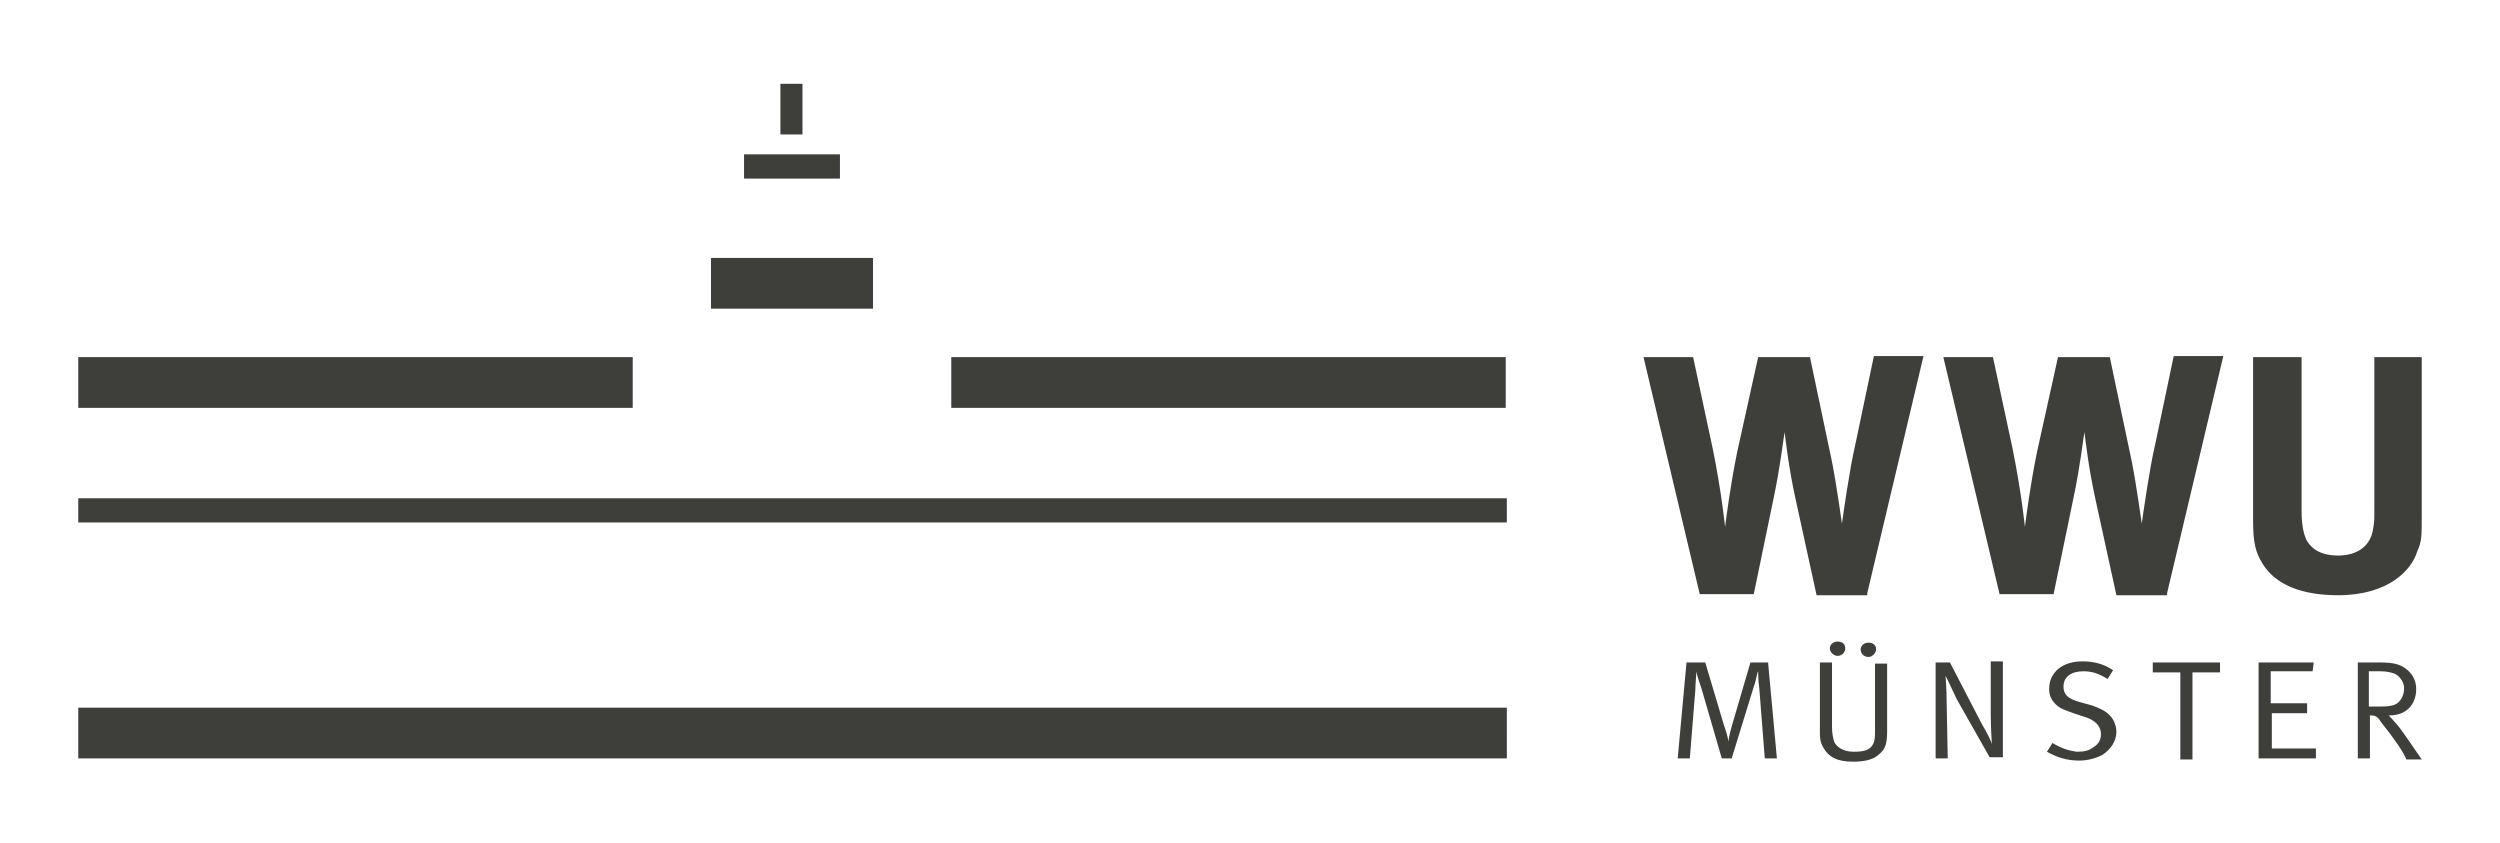 <?xml version="1.0" encoding="utf-8"?>
<svg version="1.1" id="WWUMünster_x5F_Logo_x5F_RGB"
	 xmlns="http://www.w3.org/2000/svg" xmlns:xlink="http://www.w3.org/1999/xlink" x="0px" y="0px" viewBox="0 0 226.8 76.5"
	 style="enable-background:new 0 0 226.8 76.5;" xml:space="preserve">
<style type="text/css">
	.st0{fill:#3E3E3B;}
</style>
<path class="st0" d="M214.9,60.9h1.1c0.5,0,0.9,0.1,1.2,0.2c0.5,0.2,0.9,0.8,0.9,1.3c0,0.6-0.2,1-0.5,1.3c-0.3,0.3-0.8,0.4-1.7,0.4
	h-1V60.9z M216,60.1h-2.1v8.7h1.1v-3.9c0.5,0,0.7,0.1,1,0.6c1.2,1.5,2.1,2.8,2.3,3.4h1.4c0,0-1.7-2.5-2.1-3c-0.2-0.2-0.5-0.6-0.9-1
	h0.1c1.5,0,2.4-1,2.4-2.4c0-0.9-0.5-1.5-0.9-1.8C217.8,60.3,217.2,60.1,216,60.1 M209.9,60.1h-5v8.7h5.2v-0.9h-4v-3.2h3.2v-0.9H206
	v-2.9h3.8L209.9,60.1z M201.4,60.1h-6.1v0.9h2.5v7.9h1.1v-7.9h2.5L201.4,60.1z M186.2,67.4l-0.5,0.8c0.9,0.5,1.8,0.8,2.9,0.8
	c0.8,0,1.5-0.2,2.1-0.5c0.8-0.5,1.3-1.3,1.3-2.1c0-0.5-0.2-1.1-0.6-1.5s-0.8-0.6-1.6-0.9l-1.1-0.3c-1.1-0.3-1.5-0.7-1.5-1.4
	c0-0.9,0.7-1.4,1.8-1.4c0.8,0,1.4,0.2,2.2,0.7l0.5-0.8c-0.9-0.6-1.8-0.8-2.8-0.8c-1.8,0-3,1-3,2.5c0,0.6,0.2,1,0.6,1.4
	c0.4,0.4,0.8,0.5,1.6,0.8l0.9,0.3c1.1,0.3,1.6,0.9,1.6,1.6c0,0.5-0.2,0.9-0.7,1.2c-0.4,0.3-0.8,0.4-1.5,0.4
	C187.7,68.1,187,67.9,186.2,67.4 M166.2,60.1h-1.1v6.3c0,0.4,0,0.9,0.3,1.4c0.5,0.9,1.3,1.3,2.7,1.3c1.1,0,1.9-0.2,2.4-0.7
	c0.5-0.4,0.7-0.9,0.7-2v-6.2h-1.1v6.1c0,0.6,0,1-0.3,1.4c-0.3,0.4-0.9,0.5-1.6,0.5c-1.1,0-1.6-0.5-1.8-0.9c-0.1-0.3-0.2-0.8-0.2-1.3
	V60.1z M170.2,58.9c0-0.4-0.3-0.6-0.7-0.6c-0.4,0-0.7,0.3-0.7,0.6c0,0.4,0.3,0.7,0.7,0.7S170.2,59.2,170.2,58.9 M166.7,59.5
	c0.4,0,0.7-0.3,0.7-0.7c0-0.4-0.3-0.6-0.7-0.6c-0.4,0-0.7,0.3-0.7,0.6C166,59.2,166.4,59.5,166.7,59.5 M153,60.1l-0.8,8.7h1.1
	l0.5-6.2c0-0.5,0.1-1.5,0.1-1.7c0,0.2,0.2,0.8,0.5,1.7l1.8,6.2h0.9l2-6.5c0.2-0.5,0.3-1.3,0.4-1.4c0,0.1,0,0.9,0.1,1.5l0.5,6.4h1.1
	l-0.8-8.7h-1.6l-1.7,5.8c-0.2,0.7-0.3,1.3-0.3,1.4c0-0.1-0.1-0.7-0.4-1.5l-1.7-5.7H153z M136.6,64.2H7.1v4.6h129.6V64.2z
	 M136.6,45.2H7.1v2.2h129.6V45.2z M7.1,37h50.3v-4.6H7.1V37z M70.8,12.2h2V7.6h-2V12.2z M67.5,16.2h8.7v-2.2h-8.7V16.2z M64.5,28
	h14.7v-4.6H64.5V28z M86.3,37h50.3v-4.6H86.3V37z M169.4,53.8l5.1-21.5h-4.5l-1.7,8.1c-0.5,2.1-1.1,6.4-1.2,7.1c0,0-0.5-3.6-0.9-5.6
	l-2-9.5h-4.7l-1.9,8.6c-0.6,2.9-1,6-1.1,6.8c0,0-0.3-3-1.1-7l-1.8-8.4h-4.5l5.1,21.5h4.9l1.8-8.7c0.6-2.8,0.9-5.5,1-6
	c0.1,0.8,0.4,3.4,1,6.1l1.9,8.7H169.4z M176.9,60.1h-1.3v8.7h1.1l-0.1-5.1c0-1.1-0.1-2.4-0.1-2.4s0.5,1,1,2.1l3,5.3h1.2v-8.7h-1.1
	l0,4.8c0,1.2,0.1,2.6,0.1,2.7c0-0.1-0.4-1-0.9-1.8L176.9,60.1z M196.6,53.8l5.1-21.5h-4.5l-1.7,8.1c-0.5,2.1-1.1,6.4-1.2,7.1
	c0,0-0.5-3.6-0.9-5.6l-2-9.5h-4.7l-1.9,8.6c-0.6,2.9-1,6-1.1,6.8c0,0-0.3-3-1.1-7l-1.8-8.4h-4.5l5.1,21.5h4.9l1.8-8.7
	c0.6-2.8,0.9-5.5,1-6c0.1,0.8,0.4,3.4,1,6.1l1.9,8.7H196.6z M219.7,46.7V32.4h-4.3V46c0,1.1,0,1.4-0.1,1.9c-0.2,1.6-1.4,2.5-3.2,2.5
	c-1.4,0-2.4-0.5-2.9-1.5c-0.2-0.5-0.4-1.2-0.4-2.5v-14h-4.4v14.8c0,2,0.2,2.9,0.9,4c1.2,1.9,3.6,2.8,6.8,2.8c4.6,0,6.7-2.3,7.2-4
	C219.7,49.1,219.7,48.7,219.7,46.7"/>
</svg>
